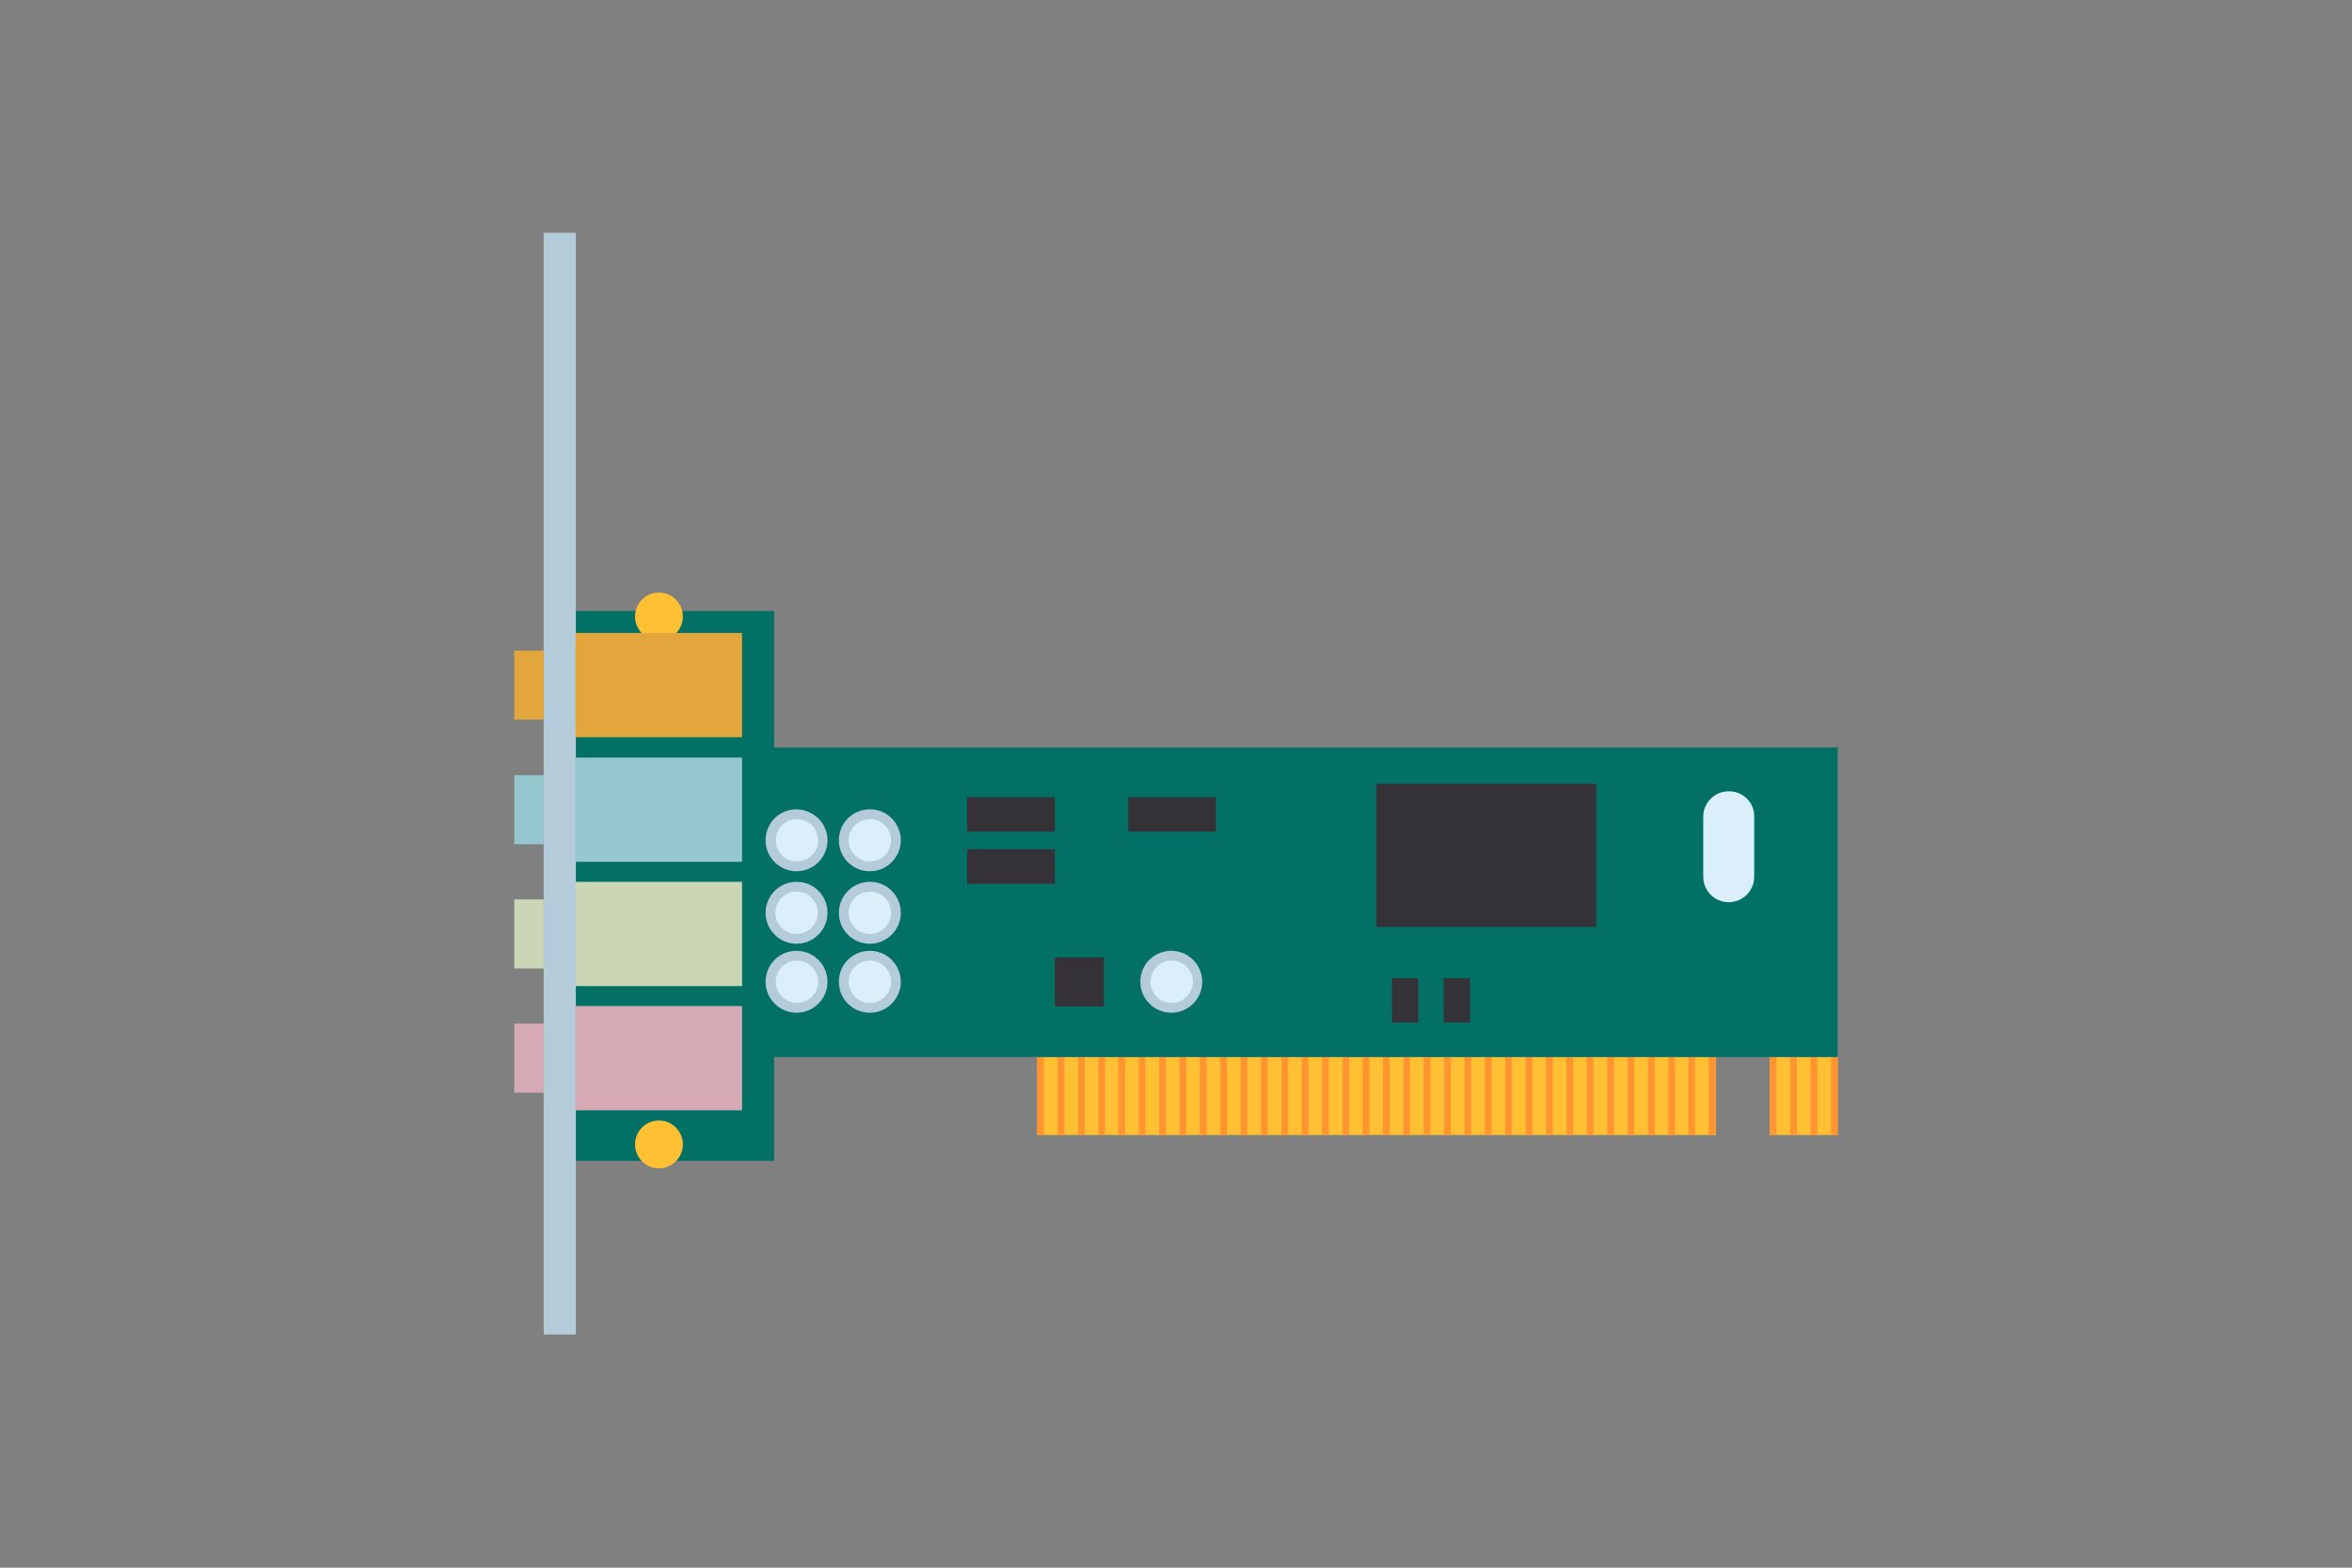 <?xml version="1.0" encoding="utf-8"?>
<!-- Generator: Adobe Illustrator 26.0.1, SVG Export Plug-In . SVG Version: 6.00 Build 0)  -->
<svg version="1.1" id="Layer_1" xmlns="http://www.w3.org/2000/svg" xmlns:xlink="http://www.w3.org/1999/xlink" x="0px" y="0px"
	 viewBox="0 0 600 400" style="enable-background:new 0 0 600 400;" xml:space="preserve">
<rect x="0" y="0" width="600" height="400" fill="#808080" stroke="none"/>
<style type="text/css">
	.st0{fill:#FFC034;}
	.st1{fill:#FF9430;}
	.st2{fill:#027065;}
	.st3{fill:#B4CCDA;}
	.st4{fill:#353237;}
	.st5{fill:#DBEFFA;}
	.st6{fill:#D7ABB6;}
	.st7{fill:#CBD6B6;}
	.st8{fill:#96C7CE;}
	.st9{fill:#E2A63D;}
</style>
<g id="XMLID_572_">
	<g id="XMLID_565_">
		<g id="XMLID_528_">
			<rect id="XMLID_564_" x="264.6" y="269.7" class="st0" width="173.1" height="19.9"/>
			<g id="XMLID_529_">
				<rect id="XMLID_563_" x="264.6" y="269.7" class="st1" width="1.7" height="19.9"/>
				<rect id="XMLID_562_" x="269.8" y="269.7" class="st1" width="1.7" height="19.9"/>
				<rect id="XMLID_561_" x="275" y="269.7" class="st1" width="1.7" height="19.9"/>
				<rect id="XMLID_560_" x="280.2" y="269.7" class="st1" width="1.7" height="19.9"/>
				<rect id="XMLID_559_" x="285.3" y="269.7" class="st1" width="1.7" height="19.9"/>
				<rect id="XMLID_558_" x="290.5" y="269.7" class="st1" width="1.7" height="19.9"/>
				<rect id="XMLID_557_" x="295.7" y="269.7" class="st1" width="1.7" height="19.9"/>
				<rect id="XMLID_556_" x="300.9" y="269.7" class="st1" width="1.7" height="19.9"/>
				<rect id="XMLID_555_" x="306.1" y="269.7" class="st1" width="1.7" height="19.9"/>
				<rect id="XMLID_554_" x="311.3" y="269.7" class="st1" width="1.7" height="19.9"/>
				<rect id="XMLID_553_" x="316.5" y="269.7" class="st1" width="1.7" height="19.9"/>
				<rect id="XMLID_552_" x="321.7" y="269.7" class="st1" width="1.7" height="19.9"/>
				<rect id="XMLID_551_" x="326.9" y="269.7" class="st1" width="1.7" height="19.9"/>
				<rect id="XMLID_550_" x="332.1" y="269.7" class="st1" width="1.7" height="19.9"/>
				<rect id="XMLID_549_" x="337.3" y="269.7" class="st1" width="1.7" height="19.9"/>
				<rect id="XMLID_548_" x="342.5" y="269.7" class="st1" width="1.7" height="19.9"/>
				<rect id="XMLID_547_" x="347.6" y="269.7" class="st1" width="1.7" height="19.9"/>
				<rect id="XMLID_546_" x="352.8" y="269.7" class="st1" width="1.7" height="19.9"/>
				<rect id="XMLID_545_" x="358" y="269.7" class="st1" width="1.7" height="19.9"/>
				<rect id="XMLID_544_" x="363.2" y="269.7" class="st1" width="1.7" height="19.9"/>
				<rect id="XMLID_543_" x="368.4" y="269.7" class="st1" width="1.7" height="19.9"/>
				<rect id="XMLID_542_" x="373.6" y="269.7" class="st1" width="1.7" height="19.9"/>
				<rect id="XMLID_541_" x="378.8" y="269.7" class="st1" width="1.7" height="19.9"/>
				<rect id="XMLID_540_" x="384" y="269.7" class="st1" width="1.7" height="19.9"/>
				<rect id="XMLID_539_" x="389.2" y="269.7" class="st1" width="1.7" height="19.9"/>
				<rect id="XMLID_538_" x="394.4" y="269.7" class="st1" width="1.7" height="19.9"/>
				<rect id="XMLID_537_" x="399.6" y="269.7" class="st1" width="1.7" height="19.9"/>
				<rect id="XMLID_536_" x="404.8" y="269.7" class="st1" width="1.7" height="19.9"/>
				<rect id="XMLID_535_" x="410" y="269.7" class="st1" width="1.7" height="19.9"/>
				<rect id="XMLID_534_" x="415.2" y="269.7" class="st1" width="1.7" height="19.9"/>
				<rect id="XMLID_533_" x="420.4" y="269.7" class="st1" width="1.7" height="19.9"/>
				<rect id="XMLID_532_" x="425.6" y="269.7" class="st1" width="1.7" height="19.9"/>
				<rect id="XMLID_531_" x="430.7" y="269.7" class="st1" width="1.7" height="19.9"/>
				<rect id="XMLID_530_" x="435.9" y="269.7" class="st1" width="1.7" height="19.9"/>
			</g>
		</g>
		<g id="XMLID_566_">
			<rect id="XMLID_602_" x="451.5" y="269.7" class="st0" width="17.3" height="19.9"/>
			<g id="XMLID_567_">
				<rect id="XMLID_571_" x="451.5" y="269.7" class="st1" width="1.7" height="19.9"/>
				<rect id="XMLID_570_" x="456.7" y="269.7" class="st1" width="1.7" height="19.9"/>
				<rect id="XMLID_569_" x="461.9" y="269.7" class="st1" width="1.7" height="19.9"/>
				<rect id="XMLID_568_" x="467.1" y="269.7" class="st1" width="1.7" height="19.9"/>
			</g>
		</g>
	</g>
	<polygon id="XMLID_494_" class="st2" points="468.8,190.7 197.5,190.7 197.5,155.9 146.8,155.9 146.8,190.7 146.8,269.7 
		146.8,296.2 197.5,296.2 197.5,269.7 468.8,269.7 	"/>
	<rect id="XMLID_461_" x="138.7" y="59.4" class="st3" width="8.2" height="281.1"/>
	<rect id="XMLID_477_" x="351.1" y="200" class="st4" width="56.1" height="36.5"/>
	<path id="XMLID_483_" class="st5" d="M441,201.9c-3.6,0-6.5,2.9-6.5,6.5v15.3c0,3.6,2.9,6.5,6.5,6.5c3.6,0,6.5-2.9,6.5-6.5v-15.3
		C447.6,204.8,444.7,201.9,441,201.9z"/>
	<g id="XMLID_526_">
		<rect id="XMLID_481_" x="246.7" y="203.4" class="st4" width="22.4" height="8.8"/>
		<rect id="XMLID_485_" x="287.8" y="203.4" class="st4" width="22.4" height="8.8"/>
		<rect id="XMLID_484_" x="246.7" y="216.7" class="st4" width="22.4" height="8.8"/>
	</g>
	<rect id="XMLID_482_" x="269.1" y="244.3" class="st4" width="12.5" height="12.5"/>
	<g id="XMLID_497_">
		<path id="XMLID_487_" class="st3" d="M306.7,250.5c0,4.3-3.5,7.9-7.9,7.9c-4.3,0-7.9-3.5-7.9-7.9s3.5-7.9,7.9-7.9
			C303.2,242.6,306.7,246.2,306.7,250.5z"/>
		<circle id="XMLID_486_" class="st5" cx="298.9" cy="250.5" r="5.4"/>
	</g>
	<g id="XMLID_500_">
		<g id="XMLID_503_">
			<path id="XMLID_505_" class="st3" d="M211.1,250.5c0,4.3-3.5,7.9-7.9,7.9c-4.3,0-7.9-3.5-7.9-7.9s3.5-7.9,7.9-7.9
				C207.6,242.6,211.1,246.2,211.1,250.5z"/>
			<circle id="XMLID_504_" class="st5" cx="203.3" cy="250.5" r="5.4"/>
		</g>
		<g id="XMLID_506_">
			<path id="XMLID_508_" class="st3" d="M229.8,250.5c0,4.3-3.5,7.9-7.9,7.9s-7.9-3.5-7.9-7.9s3.5-7.9,7.9-7.9
				S229.8,246.2,229.8,250.5z"/>
			<path id="XMLID_507_" class="st5" d="M227.3,250.5c0,3-2.4,5.4-5.4,5.4c-3,0-5.4-2.4-5.4-5.4c0-3,2.4-5.4,5.4-5.4
				C224.9,245.1,227.3,247.5,227.3,250.5z"/>
		</g>
		<g id="XMLID_512_">
			<path id="XMLID_514_" class="st3" d="M211.1,232.9c0,4.3-3.5,7.9-7.9,7.9c-4.3,0-7.9-3.5-7.9-7.9c0-4.3,3.5-7.9,7.9-7.9
				C207.6,225,211.1,228.5,211.1,232.9z"/>
			<path id="XMLID_513_" class="st5" d="M208.6,232.9c0,3-2.4,5.4-5.4,5.4c-3,0-5.4-2.4-5.4-5.4c0-3,2.4-5.4,5.4-5.4
				C206.2,227.5,208.6,229.9,208.6,232.9z"/>
		</g>
		<g id="XMLID_509_">
			<path id="XMLID_511_" class="st3" d="M229.8,232.9c0,4.3-3.5,7.9-7.9,7.9s-7.9-3.5-7.9-7.9c0-4.3,3.5-7.9,7.9-7.9
				S229.8,228.5,229.8,232.9z"/>
			<path id="XMLID_510_" class="st5" d="M227.3,232.9c0,3-2.4,5.4-5.4,5.4c-3,0-5.4-2.4-5.4-5.4c0-3,2.4-5.4,5.4-5.4
				C224.9,227.5,227.3,229.9,227.3,232.9z"/>
		</g>
		<g id="XMLID_518_">
			<path id="XMLID_520_" class="st3" d="M211.1,214.4c0,4.3-3.5,7.9-7.9,7.9c-4.3,0-7.9-3.5-7.9-7.9s3.5-7.9,7.9-7.9
				C207.6,206.6,211.1,210.1,211.1,214.4z"/>
			<circle id="XMLID_519_" class="st5" cx="203.3" cy="214.4" r="5.4"/>
		</g>
		<g id="XMLID_515_">
			<path id="XMLID_517_" class="st3" d="M229.8,214.4c0,4.3-3.5,7.9-7.9,7.9s-7.9-3.5-7.9-7.9s3.5-7.9,7.9-7.9
				S229.8,210.1,229.8,214.4z"/>
			<path id="XMLID_516_" class="st5" d="M227.3,214.4c0,3-2.4,5.4-5.4,5.4c-3,0-5.4-2.4-5.4-5.4c0-3,2.4-5.4,5.4-5.4
				C224.9,209,227.3,211.5,227.3,214.4z"/>
		</g>
	</g>
	<g id="XMLID_527_">
		<rect id="XMLID_488_" x="355.1" y="249.6" class="st4" width="6.7" height="11.3"/>
		<rect id="XMLID_490_" x="368.3" y="249.6" class="st4" width="6.7" height="11.3"/>
	</g>
	<g id="XMLID_489_">
		<circle id="XMLID_435_" class="st0" cx="168.1" cy="292" r="6.1"/>
		<circle id="XMLID_493_" class="st0" cx="168.1" cy="157.3" r="6.1"/>
	</g>
	<g id="XMLID_525_">
		<g id="XMLID_524_">
			<rect id="XMLID_491_" x="146.8" y="256.7" class="st6" width="42.5" height="26.6"/>
			<rect id="XMLID_492_" x="131.2" y="261.2" class="st6" width="7.5" height="17.6"/>
		</g>
		<g id="XMLID_523_">
			<rect id="XMLID_496_" x="146.8" y="225" class="st7" width="42.5" height="26.6"/>
			<rect id="XMLID_495_" x="131.2" y="229.5" class="st7" width="7.5" height="17.6"/>
		</g>
		<g id="XMLID_522_">
			<rect id="XMLID_499_" x="146.8" y="193.3" class="st8" width="42.5" height="26.6"/>
			<rect id="XMLID_498_" x="131.2" y="197.8" class="st8" width="7.5" height="17.6"/>
		</g>
		<g id="XMLID_521_">
			<rect id="XMLID_502_" x="146.8" y="161.5" class="st9" width="42.5" height="26.6"/>
			<rect id="XMLID_501_" x="131.2" y="166" class="st9" width="7.5" height="17.6"/>
		</g>
	</g>
</g>
</svg>
